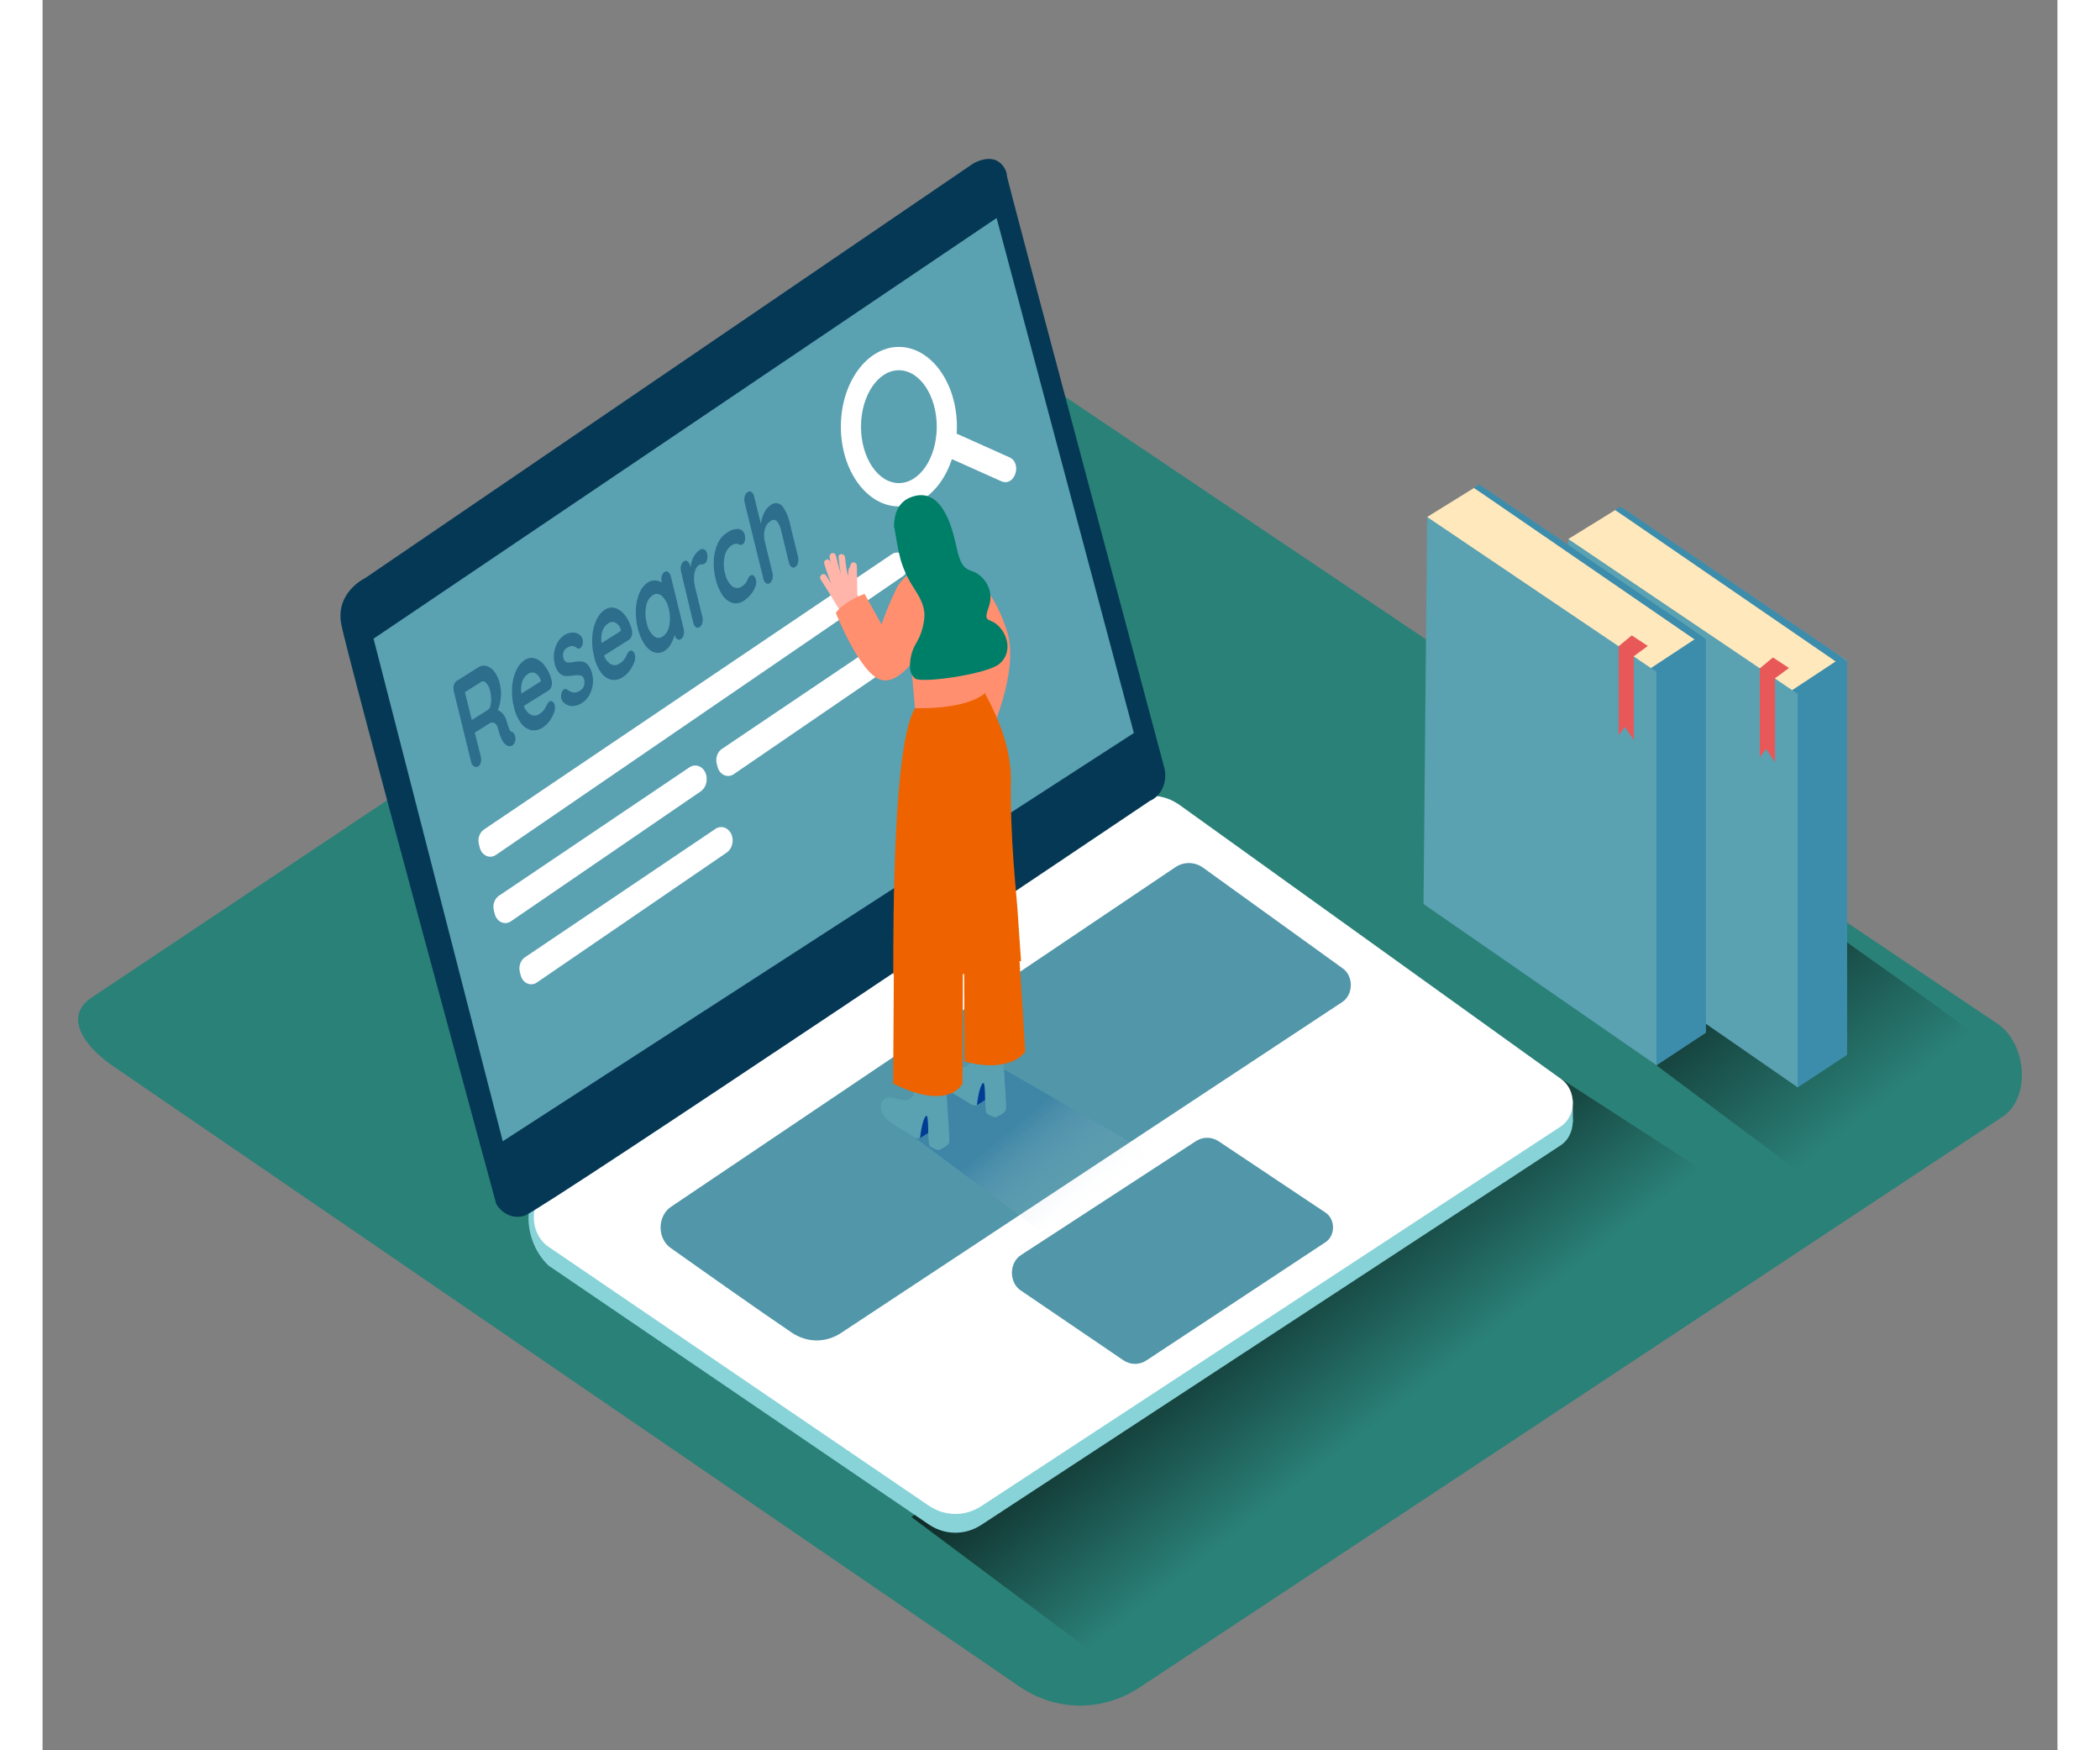 <svg width="600" height="500" viewBox="0 0 464 403" fill="none" xmlns="http://www.w3.org/2000/svg">
<rect x="0" y="0" width="464" height="403" fill="#808080" stroke="none"/>
<path d="M225.365 388.599L16.89 245.911C10.254 241.599 4.559 234.506 11.032 229.871L220.261 90.165C223.404 87.908 228.172 86.43 231.362 88.579L450.208 235.728C456.843 240.188 458.038 252.654 451.368 257.127L252.88 388.371C248.708 391.179 243.974 392.677 239.149 392.717C234.323 392.757 229.572 391.338 225.365 388.599Z" fill="#2A8178"/>
<path d="M399.376 204.952L356.387 233.901L410.164 274.04L451.727 243.6C437.772 231.94 413.575 216.277 399.376 204.952Z" fill="url(#paint0_linear_3_3)"/>
<path d="M200.077 349.28L244.238 382.272L398.82 280.166L349.81 248.463" fill="url(#paint1_linear_3_3)"/>
<path d="M352.396 253.205V258.417L350.123 261.641" fill="#ADCEE1"/>
<path d="M261.893 189.706L349.81 252.842C350.613 253.42 351.272 254.23 351.724 255.192C352.175 256.154 352.403 257.236 352.384 258.33C352.365 259.425 352.101 260.496 351.617 261.436C351.133 262.377 350.446 263.156 349.624 263.696L216.224 351.08C214.359 352.301 212.25 352.932 210.108 352.911C207.967 352.89 205.867 352.217 204.021 350.959L116.499 291.382C110.142 285.337 110.618 273.919 116.499 273.462L249.191 189.41C251.135 188.128 253.341 187.479 255.577 187.531C257.813 187.583 259.996 188.334 261.893 189.706Z" fill="#88D3D8"/>
<path d="M261.893 185.38L349.81 248.517C350.613 249.094 351.272 249.904 351.724 250.866C352.175 251.829 352.403 252.91 352.384 254.005C352.365 255.1 352.101 256.17 351.617 257.111C351.133 258.051 350.446 258.83 349.624 259.371L216.224 346.755C214.359 347.975 212.25 348.607 210.108 348.586C207.967 348.564 205.867 347.891 204.021 346.634L116.499 287.057C115.473 286.367 114.622 285.377 114.03 284.187C113.438 282.996 113.127 281.647 113.127 280.273C113.127 278.899 113.438 277.55 114.03 276.359C114.622 275.169 115.473 274.179 116.499 273.489L249.191 185.111C251.133 183.825 253.338 183.172 255.574 183.219C257.81 183.266 259.994 184.013 261.893 185.38Z" fill="white"/>
<path d="M258.309 176.729C258.309 176.729 221.804 40.3 222.036 40.3C222.268 40.3 220.876 34.242 214.368 37.613L74.24 133.138C74.24 133.138 67.442 136.321 68.776 143.656C70.11 150.991 104.47 277.183 104.47 277.183C105.181 278.391 106.208 279.304 107.4 279.787C108.592 280.27 109.886 280.3 111.093 279.87C115.362 278.339 255.026 184.386 255.026 184.386C256.316 183.84 257.376 182.741 257.987 181.316C258.598 179.891 258.713 178.249 258.309 176.729Z" fill="#053855"/>
<path d="M219.704 50.2L76.224 147.055L105.978 262.769L251.314 168.776L219.704 50.2Z" fill="#5AA1B2"/>
<path d="M267.299 199.821L299.442 222.993C300.013 223.404 300.481 223.979 300.802 224.662C301.123 225.345 301.285 226.113 301.272 226.891C301.259 227.668 301.072 228.429 300.729 229.097C300.386 229.766 299.898 230.319 299.315 230.704L183.941 306.871C182.216 308.023 180.26 308.629 178.269 308.629C176.278 308.629 174.321 308.023 172.596 306.871C165.172 301.86 152.412 292.847 144.594 287.299C143.894 286.805 143.318 286.11 142.92 285.28C142.523 284.45 142.319 283.515 142.328 282.566C142.338 281.618 142.56 280.688 142.974 279.869C143.387 279.05 143.978 278.37 144.687 277.895C168.026 262.178 244.157 210.903 260.814 199.713C261.801 199.046 262.927 198.703 264.07 198.722C265.212 198.741 266.329 199.121 267.299 199.821Z" fill="#5AA1B2"/>
<path d="M265.57 262.769L225.26 289.018C224.648 289.422 224.139 290.005 223.782 290.709C223.426 291.413 223.235 292.213 223.229 293.029C223.223 293.845 223.402 294.648 223.749 295.359C224.095 296.069 224.596 296.662 225.202 297.078L248.901 313.198C249.716 313.744 250.64 314.032 251.581 314.032C252.522 314.032 253.446 313.744 254.26 313.198L295.51 285.969C296.015 285.625 296.434 285.134 296.725 284.545C297.016 283.956 297.169 283.289 297.169 282.61C297.169 281.932 297.016 281.265 296.725 280.676C296.434 280.087 296.015 279.596 295.51 279.252L270.86 262.796C270.056 262.261 269.146 261.977 268.218 261.972C267.291 261.968 266.378 262.242 265.57 262.769Z" fill="#5AA1B2"/>
<path opacity="0.1" d="M267.299 199.821L299.442 222.993C300.013 223.404 300.481 223.979 300.802 224.662C301.123 225.345 301.285 226.113 301.272 226.891C301.259 227.668 301.072 228.429 300.729 229.097C300.386 229.766 299.898 230.319 299.315 230.704L183.941 306.871C182.216 308.023 180.26 308.629 178.269 308.629C176.278 308.629 174.321 308.023 172.596 306.871C165.172 301.86 152.412 292.847 144.594 287.299C143.894 286.805 143.318 286.11 142.92 285.28C142.523 284.45 142.319 283.515 142.328 282.566C142.338 281.618 142.56 280.688 142.974 279.869C143.387 279.05 143.978 278.37 144.687 277.895C168.026 262.178 244.157 210.903 260.814 199.713C261.801 199.046 262.927 198.703 264.07 198.722C265.212 198.741 266.329 199.121 267.299 199.821Z" fill="#053855"/>
<path opacity="0.1" d="M265.57 262.769L225.26 289.018C224.648 289.422 224.139 290.005 223.782 290.709C223.426 291.413 223.235 292.213 223.229 293.029C223.223 293.845 223.402 294.648 223.749 295.359C224.095 296.069 224.596 296.662 225.202 297.078L248.901 313.198C249.716 313.744 250.64 314.032 251.581 314.032C252.522 314.032 253.446 313.744 254.26 313.198L295.51 285.969C296.015 285.625 296.434 285.134 296.725 284.545C297.016 283.956 297.169 283.289 297.169 282.61C297.169 281.932 297.016 281.265 296.725 280.676C296.434 280.087 296.015 279.596 295.51 279.252L270.86 262.796C270.056 262.261 269.146 261.977 268.218 261.972C267.291 261.968 266.378 262.242 265.57 262.769Z" fill="#053855"/>
<path opacity="0.32" d="M195.112 257.584L239.285 290.576L264.573 270.991L219.321 245.037" fill="url(#paint2_linear_3_3)"/>
<path d="M115.733 153.382C116.451 154.35 116.97 155.493 117.253 156.727C117.358 157.17 117.338 157.641 117.195 158.07C117.084 158.443 116.862 158.757 116.568 158.957L110.826 162.543C111.12 163.425 111.693 164.146 112.427 164.558C112.734 164.716 113.068 164.787 113.403 164.766C113.737 164.745 114.063 164.632 114.353 164.437C114.749 164.208 115.11 163.904 115.42 163.537C115.621 163.274 115.796 162.986 115.942 162.678L116.186 162.167C116.309 161.907 116.489 161.69 116.708 161.536C116.816 161.454 116.943 161.411 117.073 161.411C117.203 161.411 117.33 161.454 117.438 161.536C117.697 161.725 117.88 162.024 117.949 162.369C118.067 162.936 118.014 163.534 117.798 164.061C117.542 164.76 117.194 165.408 116.766 165.982C116.333 166.583 115.81 167.088 115.223 167.473C114.386 168.063 113.393 168.283 112.427 168.091C111.512 167.853 110.693 167.261 110.107 166.412C109.375 165.368 108.845 164.154 108.553 162.852C108.163 161.338 108.021 159.752 108.135 158.178C108.212 156.829 108.536 155.514 109.086 154.322C109.531 153.333 110.212 152.513 111.047 151.958C111.412 151.72 111.814 151.568 112.23 151.511C112.646 151.453 113.068 151.491 113.471 151.622C114.36 151.933 115.148 152.546 115.733 153.382ZM114.712 156.834V156.633C114.621 156.29 114.471 155.972 114.272 155.698C114.073 155.423 113.828 155.197 113.552 155.034C113.289 154.889 113 154.82 112.709 154.834C112.417 154.848 112.134 154.945 111.882 155.115C110.536 155.961 109.991 157.492 110.258 159.709L114.817 156.834" fill="#2C6E8C"/>
<path d="M108.53 168.87C108.68 169.069 108.79 169.303 108.854 169.556C108.93 169.904 108.93 170.268 108.854 170.617C108.811 170.832 108.727 171.034 108.609 171.208C108.49 171.382 108.341 171.524 108.17 171.624C107.913 171.793 107.614 171.855 107.323 171.799C106.302 171.544 105.49 170.227 104.91 167.849C104.864 167.574 104.769 167.312 104.631 167.081C104.493 166.85 104.316 166.654 104.11 166.506C103.898 166.394 103.665 166.348 103.434 166.371C103.202 166.395 102.979 166.488 102.788 166.64L99.528 168.696L100.92 174.19C101.018 174.631 101.018 175.093 100.92 175.533C100.889 175.723 100.824 175.903 100.728 176.06C100.632 176.218 100.507 176.35 100.363 176.447C100.209 176.54 100.038 176.588 99.864 176.588C99.691 176.588 99.52 176.54 99.366 176.447C99.195 176.349 99.045 176.208 98.929 176.033C98.812 175.859 98.731 175.655 98.693 175.439L94.714 159.185C94.59 158.721 94.59 158.225 94.714 157.761C94.76 157.559 94.84 157.37 94.95 157.204C95.059 157.038 95.196 156.898 95.352 156.794L100.363 153.637C100.941 153.259 101.624 153.157 102.266 153.355C102.977 153.576 103.613 154.045 104.087 154.698C104.675 155.516 105.099 156.475 105.328 157.506C105.563 158.503 105.634 159.542 105.537 160.569C105.466 161.582 105.23 162.572 104.841 163.484C105.329 163.698 105.767 164.044 106.118 164.492C106.469 164.941 106.723 165.479 106.859 166.063C106.969 166.335 107.058 166.619 107.126 166.909C107.257 167.313 107.408 167.708 107.578 168.091C107.622 168.193 107.685 168.282 107.764 168.35C107.842 168.417 107.934 168.462 108.031 168.481C108.228 168.547 108.403 168.683 108.53 168.87ZM103.321 160.918C103.311 160.29 103.229 159.667 103.078 159.064C102.966 158.582 102.782 158.127 102.532 157.721C102.339 157.401 102.08 157.143 101.778 156.968C101.669 156.903 101.548 156.868 101.425 156.868C101.301 156.868 101.18 156.903 101.071 156.968L97.266 159.373L98.844 165.794L102.648 163.39C102.777 163.292 102.887 163.165 102.972 163.018C103.058 162.87 103.117 162.704 103.147 162.53C103.275 162.006 103.334 161.462 103.321 160.918Z" fill="#2C6E8C"/>
<path d="M134.2 141.749C134.92 142.71 135.439 143.85 135.72 145.08C135.825 145.523 135.805 145.994 135.662 146.423C135.553 146.797 135.33 147.112 135.036 147.31L129.294 150.923C129.588 151.806 130.16 152.526 130.894 152.938C131.198 153.097 131.53 153.169 131.863 153.151C132.195 153.132 132.519 153.022 132.808 152.831C133.205 152.603 133.566 152.298 133.876 151.931C134.078 151.669 134.254 151.381 134.398 151.071L134.641 150.547C134.764 150.287 134.944 150.069 135.163 149.916C135.272 149.833 135.399 149.788 135.529 149.788C135.659 149.788 135.786 149.833 135.894 149.916C136.152 150.105 136.336 150.404 136.404 150.749C136.527 151.315 136.478 151.913 136.265 152.441C136.012 153.145 135.663 153.798 135.233 154.376C134.801 154.977 134.278 155.482 133.69 155.867C132.852 156.455 131.86 156.674 130.894 156.485C129.98 156.245 129.162 155.653 128.574 154.806C127.838 153.765 127.308 152.55 127.02 151.246C126.631 149.736 126.485 148.156 126.591 146.585C126.672 145.235 127 143.921 127.554 142.729C127.994 141.741 128.671 140.92 129.502 140.365C129.867 140.127 130.27 139.974 130.686 139.917C131.102 139.859 131.524 139.897 131.927 140.029C132.816 140.327 133.608 140.926 134.2 141.749ZM133.18 145.201V144.999C133.088 144.657 132.938 144.339 132.739 144.064C132.54 143.79 132.295 143.564 132.02 143.401C131.757 143.255 131.467 143.187 131.176 143.201C130.885 143.215 130.601 143.311 130.349 143.481C129.004 144.323 128.462 145.855 128.725 148.076L133.284 145.201" fill="#2C6E8C"/>
<path d="M120.188 146.222C120.775 145.851 121.432 145.652 122.102 145.644C122.752 145.621 123.387 145.874 123.888 146.356C124.123 146.581 124.29 146.887 124.364 147.229C124.482 147.672 124.457 148.15 124.294 148.573C124.199 148.848 124.028 149.08 123.807 149.231C123.7 149.311 123.575 149.354 123.447 149.354C123.32 149.354 123.195 149.311 123.088 149.231C122.786 148.949 122.418 148.78 122.032 148.747C121.625 148.739 121.224 148.86 120.872 149.097C120.481 149.28 120.165 149.63 119.99 150.075C119.815 150.52 119.795 151.026 119.932 151.488C119.993 151.833 120.168 152.137 120.42 152.334C120.651 152.49 120.917 152.565 121.185 152.549C121.464 152.549 121.87 152.549 122.345 152.401C122.936 152.3 123.535 152.265 124.132 152.294C124.655 152.353 125.148 152.607 125.535 153.019C126.057 153.618 126.42 154.378 126.579 155.209C126.795 156.083 126.827 157.004 126.672 157.895C126.518 158.753 126.21 159.563 125.767 160.273C125.374 160.918 124.863 161.455 124.271 161.845C123.564 162.314 122.765 162.564 121.951 162.57C121.164 162.56 120.409 162.205 119.84 161.576C119.657 161.377 119.528 161.12 119.468 160.837C119.347 160.319 119.401 159.766 119.619 159.292C119.712 159.056 119.866 158.859 120.06 158.728C120.194 158.653 120.343 158.623 120.491 158.642C120.639 158.661 120.779 158.728 120.895 158.836C121.315 159.167 121.795 159.378 122.299 159.454C122.816 159.483 123.329 159.333 123.772 159.024C124.169 158.807 124.485 158.429 124.658 157.961C124.831 157.493 124.85 156.968 124.712 156.485C124.679 156.257 124.589 156.044 124.452 155.875C124.316 155.705 124.14 155.586 123.946 155.531C123.401 155.428 122.844 155.428 122.299 155.531C121.681 155.642 121.056 155.683 120.431 155.652C119.905 155.603 119.406 155.364 119.004 154.967C118.461 154.383 118.087 153.618 117.937 152.777C117.714 151.905 117.678 150.983 117.833 150.091C117.98 149.246 118.276 148.446 118.703 147.74C119.098 147.116 119.604 146.598 120.188 146.222Z" fill="#2C6E8C"/>
<path d="M162.4 113.283C162.53 113.188 162.681 113.137 162.835 113.137C162.989 113.137 163.14 113.188 163.27 113.283C163.574 113.536 163.789 113.909 163.873 114.331L165.404 120.591C165.549 119.718 165.807 118.876 166.17 118.092C166.489 117.365 166.985 116.763 167.597 116.36C168.008 115.995 168.519 115.816 169.035 115.856C169.552 115.895 170.038 116.151 170.404 116.574C171.284 117.834 171.896 119.316 172.19 120.9L173.965 128.154C174.086 128.618 174.086 129.114 173.965 129.578C173.923 129.78 173.846 129.97 173.738 130.136C173.63 130.302 173.494 130.442 173.339 130.545C173.209 130.642 173.058 130.694 172.904 130.694C172.749 130.694 172.598 130.642 172.469 130.545C172.161 130.297 171.945 129.922 171.866 129.497L170.102 122.243C169.947 121.42 169.611 120.657 169.128 120.027C168.916 119.811 168.644 119.693 168.362 119.693C168.081 119.693 167.808 119.811 167.597 120.027C167.279 120.224 167.001 120.495 166.779 120.823C166.557 121.152 166.397 121.53 166.309 121.934C166.094 122.813 166.094 123.743 166.309 124.621L168.084 131.875C168.201 132.34 168.201 132.834 168.084 133.299C168.041 133.5 167.963 133.69 167.855 133.856C167.748 134.022 167.612 134.161 167.458 134.266C167.328 134.363 167.177 134.415 167.023 134.415C166.868 134.415 166.717 134.363 166.588 134.266C166.279 134.018 166.064 133.643 165.984 133.218L161.692 115.755C161.573 115.29 161.573 114.796 161.692 114.331C161.735 114.106 161.82 113.895 161.943 113.714C162.065 113.532 162.222 113.385 162.4 113.283Z" fill="#2C6E8C"/>
<path d="M157.76 122.566C158.528 122.006 159.43 121.743 160.335 121.813C160.667 121.85 160.981 122.007 161.231 122.263C161.481 122.519 161.655 122.86 161.727 123.237C161.81 123.644 161.81 124.067 161.727 124.473C161.703 124.645 161.647 124.808 161.563 124.952C161.479 125.096 161.369 125.217 161.24 125.306C161.097 125.408 160.932 125.463 160.764 125.467C160.621 125.449 160.481 125.409 160.347 125.346C160.212 125.277 160.072 125.224 159.929 125.185C159.737 125.177 159.545 125.204 159.361 125.266C159.159 125.31 158.964 125.387 158.781 125.494C158.353 125.765 157.979 126.137 157.683 126.586C157.388 127.035 157.177 127.551 157.064 128.1C156.787 129.389 156.823 130.742 157.168 132.009C157.384 133.164 157.943 134.196 158.746 134.924C159.063 135.207 159.447 135.372 159.847 135.396C160.247 135.42 160.644 135.302 160.985 135.059C161.446 134.793 161.844 134.401 162.145 133.917C162.225 133.767 162.295 133.61 162.354 133.447C162.425 133.26 162.511 133.08 162.609 132.909C162.702 132.757 162.825 132.633 162.968 132.547C163.086 132.453 163.226 132.403 163.369 132.403C163.511 132.403 163.651 132.453 163.769 132.547C164.041 132.802 164.229 133.158 164.302 133.554C164.408 134.09 164.346 134.651 164.128 135.139C163.875 135.797 163.517 136.394 163.073 136.899C162.606 137.476 162.061 137.961 161.46 138.336C160.678 138.884 159.74 139.053 158.85 138.807C157.922 138.509 157.105 137.862 156.53 136.966C155.814 135.88 155.293 134.637 154.999 133.312C154.633 131.871 154.491 130.365 154.582 128.866C154.65 127.53 154.971 126.228 155.521 125.051C156.035 123.981 156.815 123.115 157.76 122.566Z" fill="#2C6E8C"/>
<path d="M151.38 126.582C151.529 126.477 151.697 126.415 151.871 126.403C152.046 126.392 152.219 126.43 152.378 126.515C152.537 126.601 152.677 126.729 152.787 126.887C152.898 127.045 152.976 127.23 153.016 127.429C153.139 127.92 153.139 128.442 153.016 128.933C152.977 129.111 152.908 129.277 152.813 129.423C152.717 129.568 152.596 129.69 152.459 129.779C152.262 129.899 152.043 129.959 151.821 129.954H151.554C151.407 129.976 151.265 130.031 151.136 130.115C150.802 130.352 150.536 130.698 150.371 131.109C150.151 131.681 150.032 132.297 150.023 132.923C150.002 133.722 150.092 134.521 150.29 135.287L151.937 142.004C152.055 142.469 152.055 142.963 151.937 143.428C151.892 143.63 151.812 143.82 151.703 143.986C151.593 144.153 151.456 144.292 151.299 144.395C151.169 144.49 151.018 144.541 150.864 144.541C150.71 144.541 150.559 144.49 150.429 144.395C150.126 144.137 149.915 143.76 149.837 143.334L147.042 131.647C146.926 131.182 146.926 130.688 147.042 130.223C147.085 130.021 147.163 129.832 147.27 129.666C147.378 129.5 147.513 129.36 147.668 129.256C147.8 129.159 147.953 129.107 148.109 129.107C148.265 129.107 148.418 129.159 148.55 129.256C148.851 129.515 149.061 129.892 149.141 130.317L149.234 130.679C149.299 129.792 149.545 128.936 149.953 128.181C150.305 127.518 150.796 126.968 151.38 126.582Z" fill="#2C6E8C"/>
<path d="M144.095 131.727C144.408 131.977 144.624 132.357 144.698 132.788L147.633 144.758C147.754 145.222 147.754 145.717 147.633 146.182C147.591 146.384 147.514 146.573 147.406 146.74C147.298 146.906 147.162 147.045 147.007 147.149C146.879 147.245 146.73 147.296 146.578 147.296C146.425 147.296 146.276 147.245 146.148 147.149C145.846 146.906 145.631 146.542 145.545 146.128C145.377 146.891 145.094 147.614 144.71 148.264C144.36 148.918 143.874 149.458 143.295 149.835C142.931 150.078 142.53 150.235 142.114 150.297C141.698 150.36 141.275 150.326 140.87 150.198C139.98 149.877 139.2 149.238 138.643 148.371C137.907 147.278 137.374 146.02 137.077 144.677C136.717 143.243 136.568 141.749 136.636 140.257C136.686 138.95 136.97 137.669 137.472 136.496C137.875 135.504 138.531 134.679 139.351 134.132C139.863 133.798 140.445 133.631 141.033 133.648C141.576 133.667 142.109 133.832 142.587 134.132C142.467 133.658 142.467 133.155 142.587 132.681C142.631 132.48 142.709 132.29 142.816 132.124C142.924 131.958 143.059 131.819 143.214 131.714C143.346 131.618 143.5 131.568 143.656 131.57C143.812 131.572 143.965 131.627 144.095 131.727ZM144.327 144.032C144.583 142.767 144.543 141.445 144.211 140.204C143.989 139.047 143.442 138.008 142.657 137.248C142.357 136.959 141.987 136.785 141.598 136.751C141.209 136.717 140.821 136.825 140.488 137.06C140.098 137.328 139.763 137.69 139.504 138.121C139.246 138.552 139.071 139.042 138.991 139.559C138.741 140.835 138.785 142.164 139.119 143.414C139.337 144.562 139.875 145.596 140.65 146.356C140.948 146.648 141.319 146.823 141.708 146.857C142.098 146.891 142.487 146.781 142.819 146.544C143.212 146.279 143.55 145.919 143.811 145.487C144.071 145.056 144.247 144.564 144.327 144.046" fill="#2C6E8C"/>
<path d="M101.593 191.035L195.553 127.617C195.888 127.391 196.263 127.257 196.65 127.225C197.037 127.193 197.425 127.264 197.784 127.432C198.144 127.601 198.465 127.863 198.724 128.197C198.982 128.532 199.171 128.931 199.276 129.363C199.425 129.987 199.392 130.65 199.182 131.25C198.973 131.85 198.598 132.353 198.116 132.681L104.4 196.852C104.067 197.078 103.694 197.214 103.309 197.249C102.924 197.283 102.538 197.215 102.179 197.051C101.82 196.886 101.498 196.629 101.238 196.299C100.977 195.969 100.785 195.575 100.676 195.146L100.491 194.407C100.325 193.783 100.344 193.113 100.544 192.503C100.743 191.893 101.112 191.376 101.593 191.035Z" fill="white"/>
<path d="M197.2 116.601C189.834 116.601 183.837 108.367 183.837 98.238C183.837 88.109 189.834 79.875 197.2 79.875C204.566 79.875 210.563 88.109 210.563 98.238C210.563 108.367 204.566 116.601 197.2 116.601ZM197.2 85.248C192.398 85.248 188.477 91.078 188.477 98.238C188.477 105.398 192.386 111.228 197.2 111.228C202.014 111.228 205.923 105.398 205.923 98.238C205.923 91.078 202.002 85.248 197.2 85.248Z" fill="white"/>
<path d="M222.627 105.277L210.238 99.729C207.164 98.386 205.297 103.88 208.371 105.25L220.76 110.798C223.88 112.182 225.713 106.661 222.627 105.277Z" fill="white"/>
<path d="M148.932 176.702L105.084 206.255C104.596 206.586 104.216 207.095 104.006 207.704C103.796 208.312 103.767 208.984 103.924 209.614L104.11 210.353C104.212 210.794 104.4 211.202 104.662 211.544C104.923 211.886 105.249 212.153 105.615 212.324C105.981 212.495 106.376 212.564 106.769 212.528C107.162 212.491 107.543 212.349 107.88 212.112L151.554 182.223C151.999 181.918 152.364 181.478 152.607 180.95C152.85 180.421 152.964 179.825 152.934 179.228V179.16C152.913 178.632 152.773 178.119 152.528 177.672C152.283 177.225 151.942 176.859 151.538 176.611C151.134 176.363 150.682 176.241 150.225 176.257C149.768 176.273 149.323 176.426 148.932 176.702Z" fill="white"/>
<path d="M200.262 142.904L156.414 172.457C155.926 172.787 155.546 173.297 155.336 173.905C155.126 174.514 155.097 175.186 155.254 175.815L155.44 176.554C155.549 176.983 155.741 177.378 156.001 177.708C156.262 178.038 156.583 178.295 156.942 178.459C157.301 178.624 157.688 178.691 158.073 178.657C158.458 178.622 158.831 178.487 159.164 178.26L202.838 148.371C203.283 148.067 203.647 147.626 203.891 147.098C204.134 146.569 204.247 145.973 204.218 145.376V145.308C204.185 144.792 204.038 144.295 203.793 143.862C203.548 143.429 203.212 143.076 202.816 142.836C202.42 142.595 201.978 142.475 201.532 142.487C201.085 142.499 200.648 142.642 200.262 142.904Z" fill="white"/>
<path d="M154.918 190.874L111.07 220.428C110.581 220.758 110.202 221.268 109.992 221.876C109.782 222.484 109.753 223.156 109.91 223.786L110.096 224.525C110.205 224.954 110.397 225.348 110.657 225.678C110.917 226.008 111.239 226.265 111.598 226.43C111.957 226.594 112.344 226.662 112.728 226.627C113.113 226.593 113.486 226.457 113.819 226.231L157.493 196.342C157.935 196.051 158.3 195.629 158.551 195.118C158.802 194.607 158.93 194.028 158.92 193.44V193.373C158.904 192.841 158.768 192.323 158.526 191.87C158.283 191.418 157.943 191.047 157.538 190.794C157.133 190.541 156.678 190.416 156.219 190.43C155.759 190.444 155.311 190.597 154.918 190.874Z" fill="white"/>
<path d="M213.869 131.472C217.647 135.239 220.503 140.089 222.152 145.537C225.063 154.833 217.79 170.039 217.79 170.039L206.48 159.682" fill="#FF8F6F"/>
<path d="M215.122 254.481L218.196 252.547L217.419 247.469C217.419 247.469 212.848 247.966 212.442 249.86" fill="#003B94"/>
<path d="M213.962 254.4C213.266 253.917 212.547 253.474 211.839 253.057C210.064 251.929 207.501 250.773 206.41 248.664C206.192 248.243 206.088 247.754 206.113 247.263C206.137 246.771 206.29 246.3 206.55 245.911C208.162 243.654 211.677 247.361 213.51 244.863C213.869 244.366 214.032 236.548 214.032 236.548L220.876 238.683C220.876 238.683 222.036 254.4 221.908 255.381C221.78 256.362 219.426 257.289 219.426 257.289C218.729 257.129 218.061 256.829 217.454 256.402C216.734 255.798 217.384 248.423 216.479 249.457C215.574 250.491 215.168 254.521 215.168 254.521C214.763 254.541 214.358 254.501 213.962 254.4Z" fill="#5AA1B2"/>
<path d="M202.026 262.071L205.1 260.11L204.322 255.032C204.322 255.032 199.752 255.529 199.346 257.423" fill="#003B94"/>
<path d="M200.866 261.95C200.17 261.466 199.45 261.023 198.743 260.607C196.968 259.478 194.404 258.323 193.314 256.214C193.095 255.792 192.991 255.303 193.016 254.812C193.041 254.321 193.193 253.85 193.453 253.46C195.066 251.203 198.58 254.911 200.413 252.412C200.773 251.915 200.935 244.097 200.935 244.097L207.779 246.233C207.779 246.233 208.939 261.95 208.812 262.931C208.684 263.911 206.329 264.838 206.329 264.838C205.632 264.679 204.965 264.379 204.357 263.952C203.638 263.347 204.288 255.972 203.383 257.007C202.478 258.041 202.072 262.071 202.072 262.071C201.667 262.091 201.262 262.05 200.866 261.95Z" fill="#5AA1B2"/>
<path d="M224.321 210.903L226.304 242.136C226.304 242.136 223.103 247.267 212.326 244.419L212.222 223.356" fill="#EE6300"/>
<path d="M211.839 217.15C212.071 219.837 211.839 249.497 211.839 249.497C211.839 249.497 208.858 255.959 195.889 249.497L196.04 224.337" fill="#EE6300"/>
<path d="M225.33 221.274C224.448 221.972 224.17 218.345 223.219 218.963C219.855 221.204 216.288 223.006 212.582 224.337H212.5C212.412 224.287 212.317 224.259 212.219 224.253C212.121 224.247 212.023 224.264 211.931 224.303C211.839 224.342 211.755 224.402 211.683 224.479C211.612 224.556 211.554 224.65 211.514 224.753C209.23 225.532 206.905 226.142 204.554 226.58C201.527 227.144 199.021 224.552 195.912 224.364C195.912 210.581 195.912 171.302 200.924 163L215.888 157.17C215.957 158.607 223.172 168.279 222.998 180.007C222.801 193.292 224.298 205.839 224.553 209.99C224.588 210.903 225.295 220.522 225.33 221.274Z" fill="#EE6300"/>
<path d="M199.52 147.216L200.9 163.04C200.9 163.04 212.094 163.564 216.92 159.709V146.276" fill="#FF8F6F"/>
<path d="M180.473 132.56L181.633 134.36C181.023 132.892 180.484 131.385 180.02 129.847C179.707 128.799 181.18 128.382 181.47 129.43L181.633 129.968C181.494 129.412 181.362 128.853 181.238 128.288C181.219 128.079 181.266 127.868 181.37 127.695C181.475 127.522 181.63 127.399 181.807 127.348C181.983 127.297 182.17 127.322 182.332 127.419C182.494 127.515 182.621 127.676 182.688 127.872C183.012 129.335 183.399 130.779 183.848 132.197C183.602 130.94 183.424 129.666 183.315 128.382C183.222 127.281 184.718 127.321 184.811 128.382C184.935 129.843 185.16 131.289 185.484 132.708C185.484 132.215 185.523 131.723 185.6 131.23C185.611 131.107 185.645 130.989 185.699 130.882C185.753 130.776 185.826 130.684 185.913 130.612C185.913 130.424 186.006 130.223 186.064 130.035C186.124 129.845 186.238 129.686 186.387 129.583C186.537 129.48 186.713 129.44 186.885 129.47C187.057 129.5 187.215 129.598 187.332 129.747C187.448 129.897 187.517 130.089 187.526 130.29L187.618 136.832C187.891 137.51 188.247 138.139 188.674 138.699C187.951 139.285 187.254 139.913 186.586 140.58C185.988 141.175 185.419 141.807 184.881 142.474C184.401 141.784 183.937 141.077 183.489 140.351C183.435 140.296 183.389 140.233 183.35 140.163C182.012 137.871 180.627 135.632 179.197 133.447C178.64 132.52 179.904 131.647 180.473 132.56Z" fill="#FFB5A9"/>
<path d="M204.16 129.685C204.16 129.685 198.87 131.338 196.736 135.301C195.394 138.027 194.212 140.854 193.198 143.764L189.3 136.738C189.3 136.738 184.568 138.417 182.677 141.117C182.677 141.117 188.303 155.356 193.198 156.565C198.093 157.774 203.29 148.129 203.29 148.129C203.29 148.129 204.369 152.159 204.16 147.861" fill="#FF8F6F"/>
<path d="M201.156 148.143C202.298 146.269 202.968 144.065 203.093 141.775C203.093 139.169 201.84 137.302 200.587 135.287C199.279 133.317 198.26 131.112 197.571 128.758C196.945 126.435 196.608 124.017 196.179 121.625C196.165 121.519 196.129 121.418 196.075 121.33C196.075 118.469 196.968 115.782 199.648 114.613C206.608 111.604 209.194 120.604 210.088 124.326C210.981 128.047 211.248 130.666 213.927 131.459C216.607 132.251 219.344 135.757 217.894 139.774C216.444 143.79 218.173 141.937 220.377 144.368C222.581 146.799 223.08 150.574 220.319 152.885C217.558 155.195 202.652 157.372 200.958 156.243C200.362 155.763 199.947 155.038 199.798 154.215C199.609 152.068 200.09 149.913 201.156 148.143Z" fill="#007F68"/>
<path d="M362.175 117.434L351.364 124.111L380.874 156.283L406.893 165.754L415.558 152.146" fill="#FFE8BC"/>
<path d="M402.914 158.916L412.948 152.294L362.175 117.434L363.37 116.628L415.558 152.146V242.861L404.179 250.357L399.829 245.118" fill="#5AA1B2"/>
<path opacity="0.42" d="M402.914 158.916L412.948 152.294L362.175 117.434L363.37 116.628L415.558 152.146V242.861L404.179 250.357L399.829 245.118" fill="#1371A5"/>
<path d="M351.364 124.111L404.179 159.763V250.357L350.529 213.227L351.364 124.111Z" fill="#5AA1B2"/>
<path d="M402.184 153.812L398.959 156.176V175.493L396.906 172.457L395.467 174.338V153.879L398.483 151.38L402.184 153.812Z" fill="#E85858"/>
<path d="M329.66 112.343L318.849 119.033L348.36 151.206L374.39 160.676L383.044 147.068" fill="#FFE8BC"/>
<path d="M370.4 153.825L380.434 147.216L329.66 112.343L330.855 111.55L383.044 147.068V237.77L371.664 245.279L367.314 240.027" fill="#5AA1B2"/>
<path opacity="0.42" d="M370.4 153.825L380.434 147.216L329.66 112.343L330.855 111.55L383.044 147.068V237.77L371.664 245.279L367.314 240.027" fill="#1371A5"/>
<path d="M318.849 119.033L371.664 154.685V245.279L318.014 208.149L318.849 119.033Z" fill="#5AA1B2"/>
<path d="M369.669 148.734L366.444 151.098V170.415L364.391 167.379L362.952 169.26V148.801L365.968 146.302L369.669 148.734Z" fill="#E85858"/>
<defs>
<linearGradient id="paint0_linear_3_3" x1="416.324" y1="259.733" x2="383.213" y2="217.555" gradientUnits="userSpaceOnUse">
<stop stop-color="#2A8178"/>
<stop offset="1" stop-color="#0F2D2A"/>
</linearGradient>
<linearGradient id="paint1_linear_3_3" x1="307.156" y1="327.894" x2="278.694" y2="291.621" gradientUnits="userSpaceOnUse">
<stop stop-color="#2A8178"/>
<stop offset="1" stop-color="#0F2D2A"/>
</linearGradient>
<linearGradient id="paint2_linear_3_3" x1="239.354" y1="279.951" x2="222.901" y2="259.743" gradientUnits="userSpaceOnUse">
<stop stop-color="white" stop-opacity="0"/>
<stop offset="1" stop-color="#17619E"/>
</linearGradient>
</defs>
</svg>

